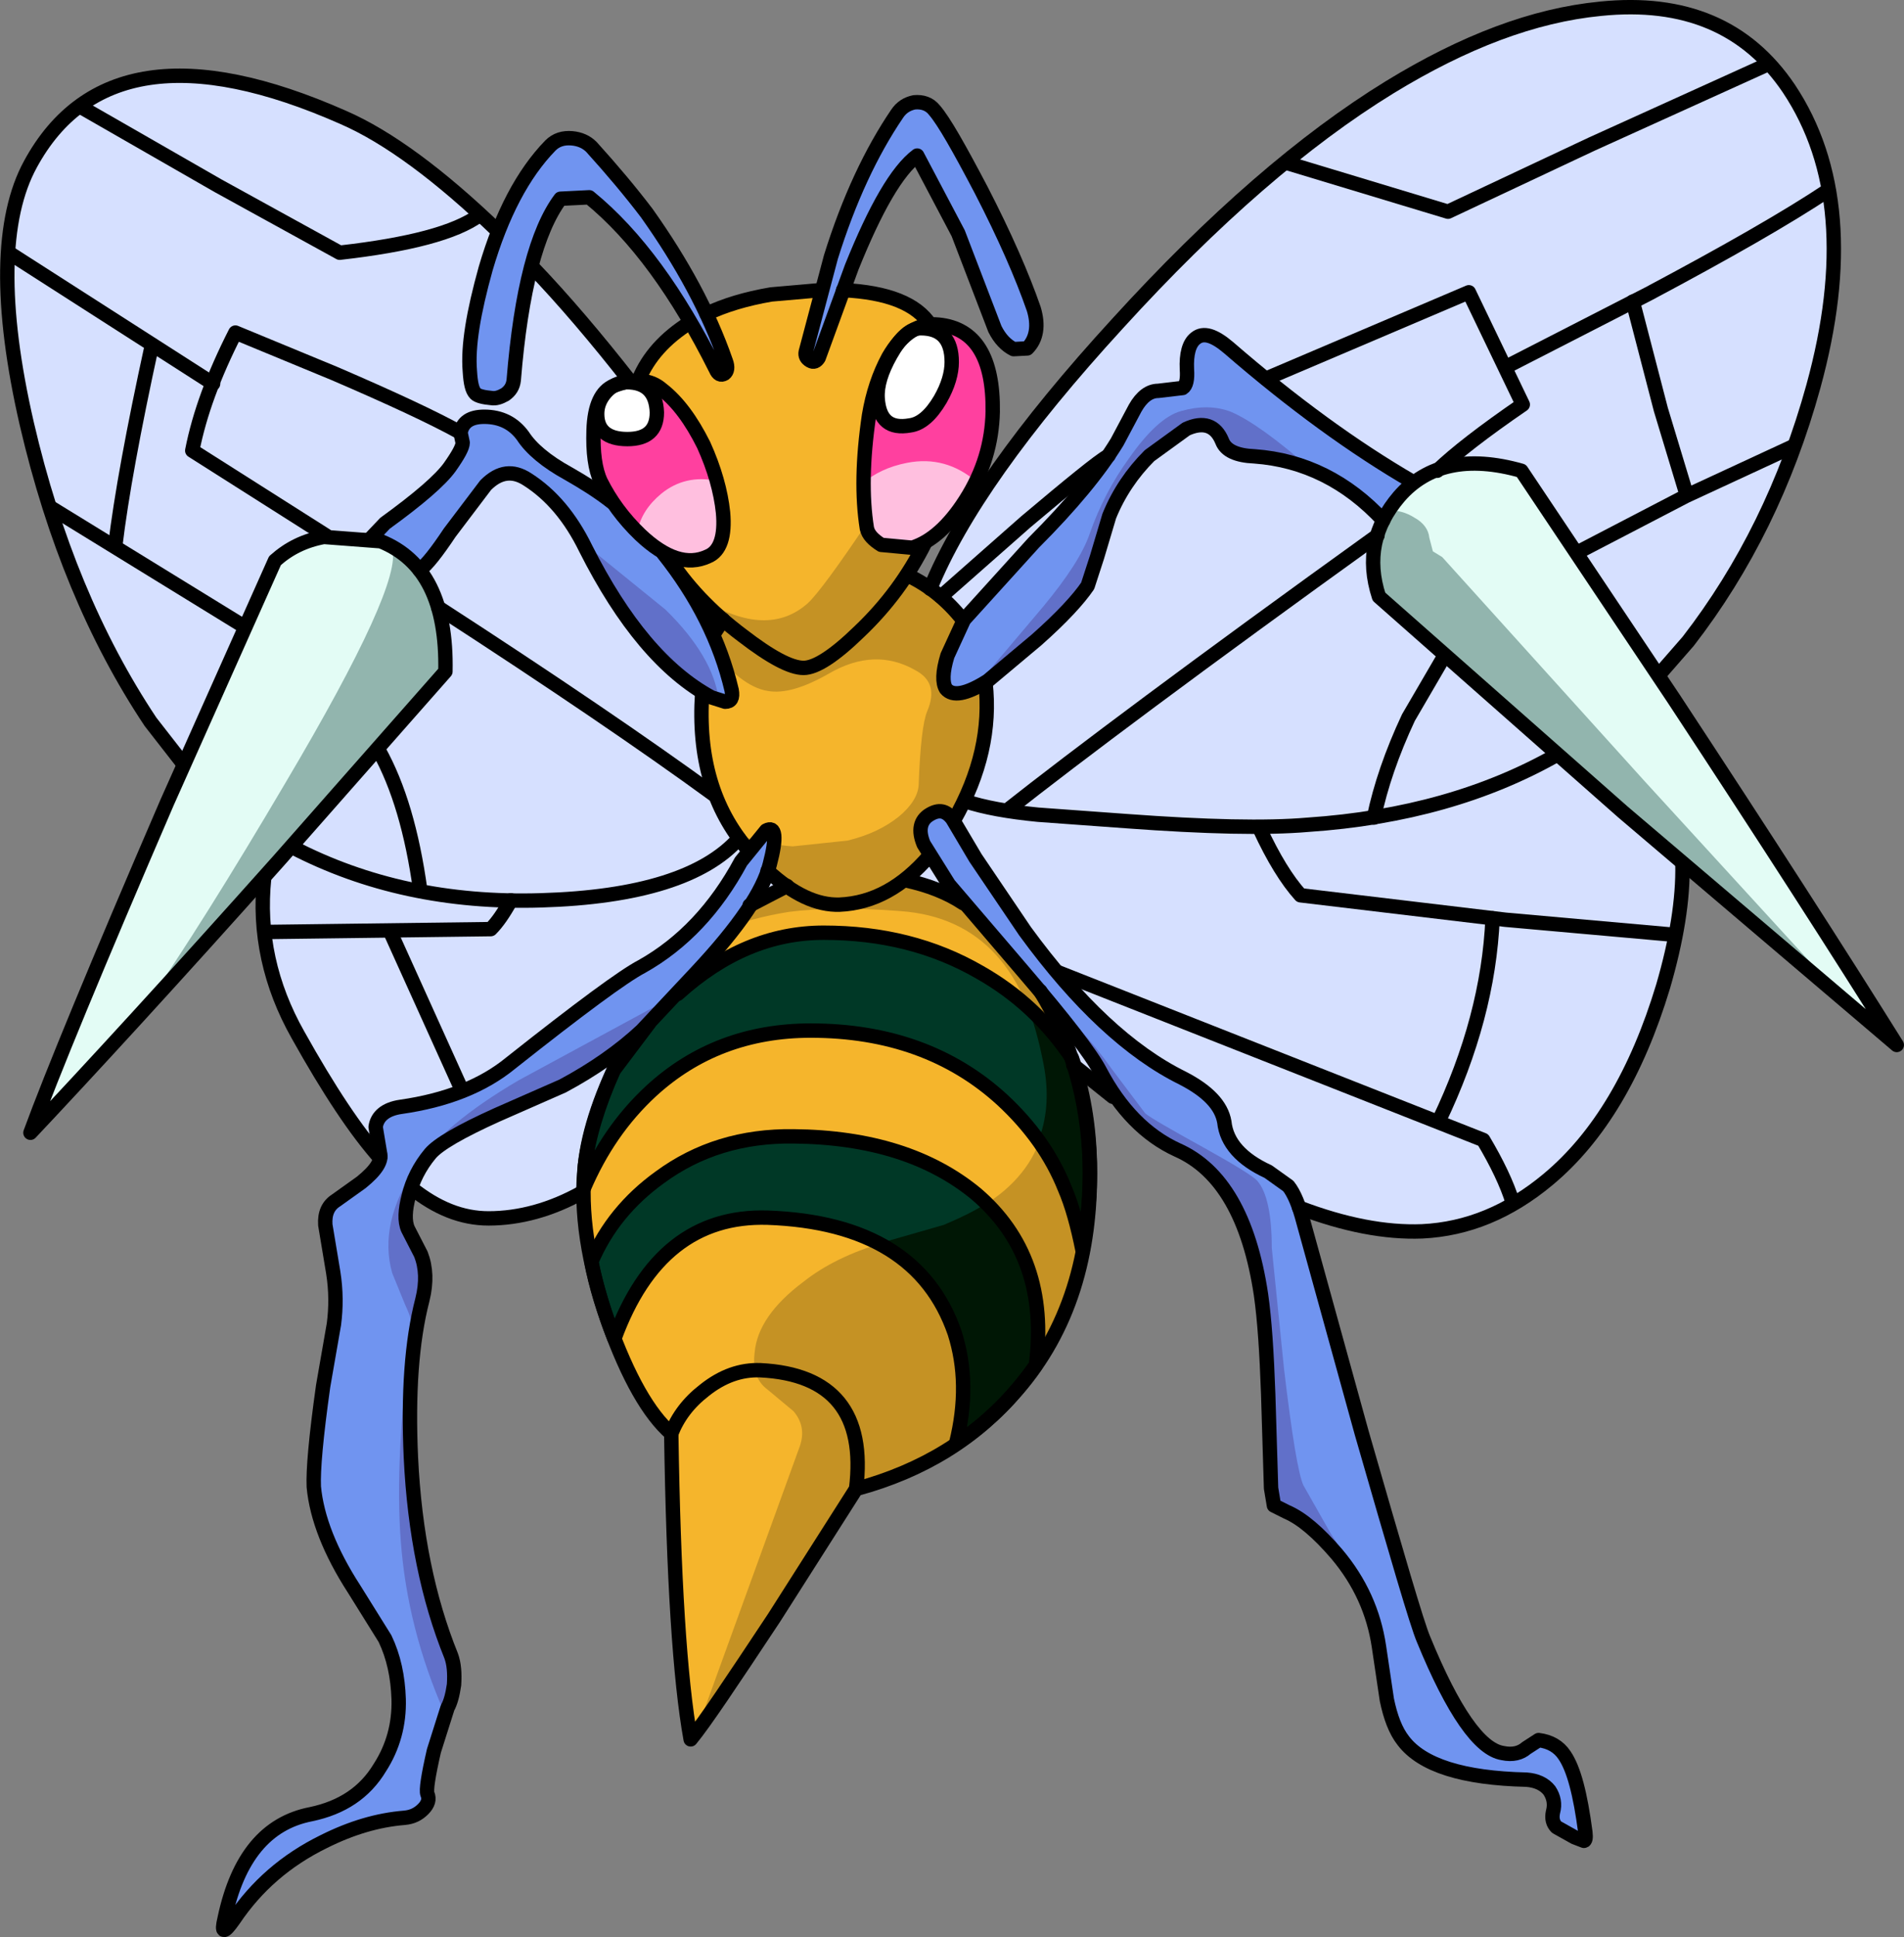 <?xml version="1.0" encoding="UTF-8" standalone="no"?>
<!-- Created with Inkscape (http://www.inkscape.org/) -->

<svg
   xmlns:dc="http://purl.org/dc/elements/1.1/"
   xmlns:cc="http://creativecommons.org/ns#"
   xmlns:rdf="http://www.w3.org/1999/02/22-rdf-syntax-ns#"
   xmlns:svg="http://www.w3.org/2000/svg"
   xmlns="http://www.w3.org/2000/svg"
   xmlns:sodipodi="http://sodipodi.sourceforge.net/DTD/sodipodi-0.dtd"
   xmlns:inkscape="http://www.inkscape.org/namespaces/inkscape"
   id="svg3481"
   version="1.1"
   inkscape:version="0.48.1 "
   width="165.394"
   height="168.186"
   xml:space="preserve"
   sodipodi:docname="pokemon-015.pdf"><rect width="100%" height="100%" fill="#808080" stroke="none"/><defs
     id="defs3485" /><sodipodi:namedview
     pagecolor="#ffffff"
     bordercolor="#666666"
     borderopacity="1"
     objecttolerance="10"
     gridtolerance="10"
     guidetolerance="10"
     inkscape:pageopacity="0"
     inkscape:pageshadow="2"
     inkscape:window-width="640"
     inkscape:window-height="480"
     id="namedview3483"
     showgrid="false"
     fit-margin-top="0"
     fit-margin-left="0"
     fit-margin-right="0"
     fit-margin-bottom="0"
     inkscape:zoom="1.5626667"
     inkscape:cx="49.555821"
     inkscape:cy="128.62367"
     inkscape:window-x="0"
     inkscape:window-y="0"
     inkscape:window-maximized="0"
     inkscape:current-layer="g3489" /><g
     id="g3489"
     inkscape:groupmode="layer"
     inkscape:label="pokemon-015"
     transform="matrix(1.25,0,0,-1.25,-54.771,177.953)"><g
       id="g3491"
       transform="scale(0.24,0.24)"><path
         d="m 448.57,411.754 c -0.418,-2.086 -1.664,-5.418 -3.75,-9.789 l -4.789,-11.246 c -2.914,-9.371 -0.832,-16.453 6.457,-21.656 l 1.457,-1.043 c -6.457,-3.957 -9.371,-9.997 -8.746,-17.704 0.418,-7.496 3.75,-15.199 9.996,-22.906 3.539,-4.789 11.039,-12.285 22.282,-22.906 49.566,-46.649 90.589,-69.141 122.867,-67.684 13.121,0.625 25.199,5.625 36.445,14.996 14.785,12.286 25.824,31.028 33.32,55.813 11.246,37.273 6.457,63.516 -14.16,78.301 7.703,6.453 14.992,13.535 21.449,21.656 16.454,21.242 28.532,45.816 36.235,73.723 9.789,35.609 7.496,64.347 -7.078,86.214 -12.082,17.911 -30.2,25.614 -54.563,23.118 -19.367,-1.875 -39.566,-9.582 -61.019,-22.7 -27.278,-16.871 -56.02,-42.277 -85.797,-76.222 -30.196,-34.36 -47.067,-61.016 -50.606,-79.965"
         style="fill:#d6e0ff;fill-opacity:1;fill-rule:nonzero;stroke:none"
         id="path3493"
         inkscape:connector-curvature="0" /><path
         d="m 191.383,545.656 c -8.539,-15.617 -8.957,-40.816 -1.043,-75.176 7.707,-33.113 19.574,-61.851 35.82,-86.218 9.164,-13.535 21.031,-24.571 35.817,-33.11 -3.122,-7.914 -3.954,-17.078 -2.707,-27.699 1.25,-10.828 4.375,-20.824 9.582,-29.777 9.164,-16.035 16.867,-27.492 22.906,-34.778 10.621,-12.289 21.242,-18.328 32.277,-18.328 7.707,0 15.621,1.875 23.742,5.621 10.203,4.793 17.703,11.247 22.7,19.786 l 25.199,31.863 c 11.871,14.16 18.535,24.574 19.992,31.238 1.457,6.453 1.25,12.91 -0.836,19.574 -1.871,6.664 -5.203,11.871 -9.785,15.828 3.125,8.329 5.207,16.868 6.246,25.614 1.25,11.453 0.207,19.992 -3.332,25.824 l -17.91,29.777 -18.117,28.118 c -33.321,44.98 -63.309,73.511 -89.965,85.378 -44.774,19.786 -74.969,15.204 -90.586,-13.535"
         style="fill:#d6e0ff;fill-opacity:1;fill-rule:nonzero;stroke:none"
         id="path3495"
         inkscape:connector-curvature="0" /><path
         d="m 368.188,458.816 c 1.457,-10.203 2.914,-17.078 4.371,-20.199 3.957,-8.746 10.414,-17.078 19.367,-24.781 -2.707,-3.332 -4.582,-8.332 -5.414,-14.996 -1.457,-12.496 -0.832,-22.906 1.668,-31.445 2.496,-8.54 7.496,-16.661 14.785,-24.364 l 7.703,-6.25 c -10.203,-4.164 -19.367,-10.41 -27.488,-18.742 -7.496,-7.496 -14.16,-17.074 -20.2,-28.945 -6.039,-12.078 -9.789,-23.117 -11.039,-33.114 -1.457,-13.328 0.836,-28.531 6.875,-45.812 5.622,-15.621 11.661,-26.242 18.118,-31.863 0.625,-41.653 2.496,-71.223 5.621,-88.508 3.957,4.789 11.871,16.66 24.156,35.195 l 23.742,37.278 c 19.367,5.207 34.777,14.785 46.649,28.738 14.785,17.074 21.656,38.941 21.031,65.597 -0.414,16.036 -3.957,30.196 -10.41,42.899 -3.957,7.5 -10.207,16.246 -19.16,26.242 -5.622,6.453 -13.747,10.828 -24.368,12.703 4.375,3.121 8.332,7.703 12.082,13.328 11.868,17.7 15.2,35.403 9.996,53.102 -2.707,8.957 -9.789,16.246 -21.242,21.867 3.539,5.621 6.453,11.039 8.328,16.66 1.875,4.789 2.918,13.328 3.125,25.407 0.207,13.328 -0.832,22.699 -3.332,28.32 -4.789,10.832 -20.617,14.371 -47.273,10.832 -12.91,-1.875 -23.117,-6.457 -30.82,-13.953 -6.039,-5.832 -8.957,-11.246 -8.746,-16.246 l 1.875,-18.95"
         style="fill:#f5b52c;fill-opacity:1;fill-rule:nonzero;stroke:none"
         id="path3497"
         inkscape:connector-curvature="0" /><path
         d="m 456.277,464.438 -2.5,2.5 c -4.582,-3.54 -11.246,-11.872 -19.785,-24.575 -8.953,-13.328 -14.785,-21.238 -17.492,-23.738 -7.707,-6.871 -17.91,-6.664 -30.406,1.039 l -0.414,0.211 6.246,-6.039 -3.957,-7.5 c 6.039,-7.91 11.664,-12.285 16.871,-13.117 4.578,-0.832 10.41,0.832 17.699,4.996 8.953,5.207 17.285,5.414 24.988,1.043 4.793,-2.5 5.832,-6.457 3.543,-11.871 -1.25,-2.914 -2.082,-9.996 -2.5,-21.449 -0.207,-3.125 -2.289,-6.247 -5.832,-9.165 -3.957,-3.125 -8.746,-5.414 -14.785,-6.871 l -15.828,-1.668 c -3.953,0.211 -9.371,1.25 -16.242,3.332 l 0.207,-0.414 6.875,-8.121 7.703,-6.25 c -7.496,-3.121 -14.785,-7.496 -21.867,-13.328 l 0,-0.207 c 8.125,3.125 15.621,4.996 22.285,6.039 8.328,1.043 19.16,1.25 32.277,0.207 22.91,-1.664 36.86,-16.867 41.653,-45.812 3.539,-21.242 -6.25,-36.239 -29.157,-44.985 l -17.703,-5.207 c -9.16,-2.707 -16.867,-6.453 -22.906,-11.242 -8.953,-6.664 -13.535,-13.539 -14.16,-20.41 -0.625,-4.996 0.625,-8.539 3.75,-10.828 l 7.496,-6.25 c 2.496,-2.914 3.121,-6.246 1.875,-9.996 l -29.988,-82.672 -0.418,-0.625 c 4.789,6.039 12.91,17.906 24.367,35.609 l 22.281,35.196 c 19.367,5.207 34.777,14.785 46.649,28.738 14.785,17.074 21.656,38.941 21.031,65.597 -0.414,16.036 -3.957,30.196 -10.41,42.899 -3.957,7.5 -10.207,16.246 -19.16,26.242 -5.622,6.453 -13.747,10.828 -24.368,12.703 4.375,3.121 8.332,7.703 12.082,13.328 11.868,17.7 15.2,35.403 9.996,53.102 -2.71,8.957 -9.789,16.246 -21.242,21.867 3.539,5.621 6.453,11.039 8.328,16.66 1.457,4.371 2.5,11.246 2.918,21.032"
         style="fill:#c59224;fill-opacity:1;fill-rule:nonzero;stroke:none"
         id="path3499"
         inkscape:connector-curvature="0" /><path
         d="m 456.902,403.422 c -1.461,-4.789 -1.461,-7.914 -0.418,-9.578 1.875,-2.293 5.832,-1.668 12.079,2.289 l 14.16,11.871 c 7.289,6.457 12.078,11.66 14.785,15.617 l 2.707,8.332 3.543,11.871 c 2.707,6.664 6.664,12.492 11.66,17.492 l 10.621,7.704 c 5,2.293 8.539,1.043 10.414,-3.54 1.039,-2.707 4.164,-4.164 9.371,-4.375 8.746,-0.621 17.285,-3.746 25.614,-8.953 7.289,-4.582 12.496,-9.789 16.035,-15.41 0.832,-1.457 2.082,-1.668 3.957,-0.832 1.668,0.832 3.125,2.289 4.582,4.371 3.539,5.207 3.125,9.164 -1.25,11.664 -18.535,10.203 -37.278,23.739 -56.434,40.61 -4.168,3.539 -7.289,4.578 -9.582,2.707 -1.875,-1.461 -2.707,-4.582 -2.5,-8.957 0.211,-2.914 -0.207,-4.789 -1.246,-5.414 l -7.082,-0.832 c -2.5,0 -4.789,-1.668 -6.664,-5 l -5.207,-9.786 c -5.207,-8.539 -13.328,-18.328 -24.156,-29.156 l -20.2,-22.281 -4.789,-10.414"
         style="fill:#7094f0;fill-opacity:1;fill-rule:nonzero;stroke:none"
         id="path3501"
         inkscape:connector-curvature="0" /><path
         d="m 623.082,456.941 c -15.41,4.375 -27.277,1.875 -35.402,-7.496 -7.285,-8.539 -9.371,-18.117 -5.828,-28.945 l 70.593,-62.27 79.344,-67.472 c -16.66,26.656 -38.109,59.976 -64.555,100.168 l -44.152,66.015"
         style="fill:#e3fcf5;fill-opacity:1;fill-rule:nonzero;stroke:none"
         id="path3503"
         inkscape:connector-curvature="0" /><path
         d="m 288.633,433.41 c -0.207,-2.707 0.418,-5 2.086,-7.082 1.871,-1.871 5.203,-1.871 10.41,0 2.707,1.043 6.039,4.375 10.203,10.414 l 11.871,16.035 c 3.957,3.957 7.914,4.375 12.078,1.664 6.875,-4.371 12.496,-11.035 16.871,-19.988 10.828,-21.453 22.907,-35.82 36.442,-43.109 l 3.957,-1.25 c 1.668,0 2.293,1.043 1.875,3.332 -2.293,9.996 -6.664,19.992 -13.121,30.195 -8.953,14.371 -20.407,25.199 -34.153,32.488 -6.457,3.539 -10.828,7.289 -13.121,10.829 -2.707,3.75 -6.453,5.625 -11.242,5.625 -3.957,0 -6.25,-1.461 -6.875,-4.583 l 0.625,-2.917 c 0,-1.247 -1.25,-3.54 -3.746,-7.079 -2.707,-3.75 -8.957,-9.164 -18.742,-16.246 -3.332,-2.289 -5.207,-5.203 -5.418,-8.328"
         style="fill:#7094f0;fill-opacity:1;fill-rule:nonzero;stroke:none"
         id="path3505"
         inkscape:connector-curvature="0" /><path
         d="m 276.348,437.785 c -5.621,-1.043 -10.203,-3.332 -14.16,-6.875 l -31.239,-69.972 c -20.41,-47.27 -33.527,-79.133 -39.566,-95.586 16.867,17.91 41.023,44.148 72.055,78.925 l 48.105,54.563 c 0.414,19.992 -5.832,32.488 -18.742,37.695 l -16.453,1.25"
         style="fill:#e3fcf5;fill-opacity:1;fill-rule:nonzero;stroke:none"
         id="path3507"
         inkscape:connector-curvature="0" /><path
         d="m 374.227,480.473 c -3.332,2.918 -7.914,3.332 -13.954,1.043 -3.543,-1.457 -5.625,-5.621 -5.832,-12.911 -0.207,-6.25 0.418,-11.246 2.082,-14.785 2.707,-5.418 6.457,-10.621 11.454,-15.414 7.289,-6.871 13.746,-8.953 19.578,-6.246 3.539,1.457 4.996,5.832 4.371,12.703 -0.625,6.039 -2.5,12.703 -5.621,19.575 -3.543,7.082 -7.496,12.496 -12.078,16.035"
         style="fill:#ff409f;fill-opacity:1;fill-rule:nonzero;stroke:none"
         id="path3509"
         inkscape:connector-curvature="0" /><path
         d="m 454.402,499.219 c -5.625,0.621 -10.621,-2.5 -14.578,-9.371 -2.707,-5 -4.582,-10.621 -5.621,-16.871 -1.875,-12.704 -2.086,-23.532 -0.625,-32.696 0.414,-1.875 1.871,-3.332 4.164,-4.789 l 8.953,-0.832 c 5.414,1.664 10.621,6.246 15.41,13.742 5.208,8.125 7.708,16.661 7.915,25.618 0.207,15.617 -4.997,24.156 -15.618,25.199"
         style="fill:#ff409f;fill-opacity:1;fill-rule:nonzero;stroke:none"
         id="path3511"
         inkscape:connector-curvature="0" /><path
         d="m 296.547,434.66 -0.414,-0.207 c 2.082,-6.875 -8.125,-29.363 -30.824,-67.683 -15.825,-26.864 -29.778,-49.149 -42.067,-66.848 51.442,56.226 81.012,89.133 88.301,98.918 0.414,17.703 -4.582,29.57 -14.996,35.82"
         style="fill:#92b5ae;fill-opacity:1;fill-rule:nonzero;stroke:none"
         id="path3513"
         inkscape:connector-curvature="0" /><path
         d="m 351.527,435.699 0.625,-1.246 C 362.98,413 375.059,398.633 388.594,391.344 l 2.082,-0.832 0,0.207 c -1.039,8.121 -6.039,16.867 -15.41,26.031 l -24.157,19.574 0.418,-0.625"
         style="fill:#6170c9;fill-opacity:1;fill-rule:nonzero;stroke:none"
         id="path3515"
         inkscape:connector-curvature="0" /><path
         d="m 526.039,469.02 c 5,2.293 8.539,1.043 10.414,-3.54 1.039,-2.707 4.164,-4.164 9.371,-4.375 5.414,-0.414 10.828,-1.664 16.242,-3.953 l 0.625,-0.211 c -10.414,9.164 -18.324,14.786 -23.742,17.079 -4.371,1.664 -9.16,1.664 -14.367,0.207 -4.582,-1.25 -9.578,-5.832 -14.996,-13.536 -4.996,-6.871 -8.746,-14.16 -11.453,-21.867 -1.875,-5.621 -6.453,-12.703 -13.535,-21.242 l -19.368,-22.906 0,-0.207 3.333,1.664 14.16,11.871 c 7.289,6.457 12.078,11.66 14.785,15.617 l 2.707,8.332 3.543,11.871 c 2.707,6.664 6.664,12.492 11.66,17.492 l 10.621,7.704"
         style="fill:#6170c9;fill-opacity:1;fill-rule:nonzero;stroke:none"
         id="path3517"
         inkscape:connector-curvature="0" /><path
         d="m 584.973,445.488 -0.207,0 c -4.789,-7.914 -5.832,-16.242 -2.914,-24.988 l 137.859,-119.953 -61.016,66.641 -58.519,64.765 -2.707,1.664 -1.039,3.957 c -0.211,2.293 -1.668,4.375 -4.375,5.832 -2.289,1.457 -4.789,2.082 -7.082,2.082"
         style="fill:#92b5ae;fill-opacity:1;fill-rule:nonzero;stroke:none"
         id="path3519"
         inkscape:connector-curvature="0" /><path
         d="m 367.145,439.449 -0.207,0 c 7.703,-7.707 14.578,-10.203 20.617,-7.289 4.996,2.293 5.828,9.578 2.496,21.867 -6.039,1.25 -11.453,0 -16.035,-3.75 -3.746,-3.121 -6.039,-6.664 -6.871,-10.828"
         style="fill:#ffbfdf;fill-opacity:1;fill-rule:nonzero;stroke:none"
         id="path3521"
         inkscape:connector-curvature="0" /><path
         d="m 384.223,311.793 c 12.285,13.117 19.367,23.531 21.238,31.238 2.086,7.91 1.668,11.242 -1.039,9.785 l -7.289,-8.953 c -7.289,-13.535 -16.867,-23.742 -28.738,-30.406 -5.207,-2.707 -17.911,-12.078 -37.903,-27.906 -8.121,-6.664 -18.742,-10.828 -31.863,-12.703 -4.371,-0.625 -6.871,-2.707 -7.289,-5.828 l 1.25,-7.5 c 0.625,-2.29 -1.039,-4.997 -5.414,-8.536 l -7.289,-5.207 c -2.289,-1.457 -3.332,-3.75 -3.121,-7.082 l 2.289,-13.742 c 0.832,-5.207 0.832,-10.207 0.207,-14.996 l -3.121,-17.91 c -2.082,-14.785 -2.918,-24.363 -2.707,-29.152 0.832,-8.957 4.789,-18.954 11.66,-29.575 l 8.957,-14.367 c 2.496,-5.207 3.746,-11.039 3.953,-17.492 0.211,-7.289 -1.664,-13.953 -5.414,-19.785 -4.371,-7.289 -11.035,-11.66 -19.992,-13.535 -12.91,-2.5 -21.239,-12.496 -24.989,-30.199 -1.043,-4.371 -0.207,-4.371 2.707,-0.207 6.457,9.582 14.993,17.078 26.032,22.492 7.914,3.957 15.617,6.246 23.324,6.871 2.289,0.207 3.957,1.043 5.414,2.5 1.457,1.457 1.875,2.914 1.25,4.371 -0.418,1.043 0.207,5.207 1.875,12.496 l 3.957,12.496 c 0.832,1.457 1.457,3.75 1.871,6.664 0.211,3.332 0,6.039 -0.832,8.328 -6.664,16.453 -10.621,35.613 -11.66,57.477 -0.832,18.328 0.207,33.531 3.332,45.609 1.25,4.996 1.039,9.371 -0.418,13.117 l -3.746,7.289 c -1.043,2.293 -0.836,5.625 0.207,9.582 1.039,4.371 3.125,8.539 6.246,12.286 2.293,2.707 8.746,6.457 19.367,11.246 l 18.953,8.328 c 8.953,4.793 16.66,10.207 22.907,16.035 l 15.828,16.871"
         style="fill:#7094f0;fill-opacity:1;fill-rule:nonzero;stroke:none"
         id="path3523"
         inkscape:connector-curvature="0" /><path
         d="m 437.742,435.492 8.953,-0.832 c 6.875,2.082 12.914,8.328 18.118,18.742 l 0.417,0.418 c -5.832,4.996 -12.496,6.871 -19.992,5.414 -5.414,-1.043 -9.578,-3.125 -12.703,-5.832 l -0.207,0 1.25,-13.121 c 0.414,-1.875 1.871,-3.332 4.164,-4.789"
         style="fill:#ffbfdf;fill-opacity:1;fill-rule:nonzero;stroke:none"
         id="path3525"
         inkscape:connector-curvature="0" /><path
         d="m 377.766,304.711 0.418,0.418 -45.399,-24.574 c -14.578,-8.539 -24.574,-16.867 -29.781,-24.989 -7.289,-11.039 -9.578,-21.242 -6.871,-30.824 l 3.746,-9.16 c 1.457,-3.125 2.082,-5.207 1.875,-6.457 -3.332,-25.406 -4.371,-46.023 -3.125,-62.059 1.25,-16.66 5.418,-33.32 12.703,-49.773 l 0.211,0.625 0.625,1.043 c 0.832,1.457 1.457,3.75 1.871,6.664 0.211,3.332 0,6.039 -0.832,8.328 -6.664,16.453 -10.621,35.613 -11.66,57.477 -0.832,18.328 0.207,33.531 3.332,45.609 1.25,4.996 1.039,9.371 -0.418,13.117 l -3.746,7.289 c -1.043,2.293 -0.836,5.625 0.207,9.582 1.039,4.371 3.125,8.539 6.246,12.286 2.293,2.707 8.746,6.457 19.367,11.246 l 18.953,8.328 c 11.453,6.25 22.282,14.789 32.278,25.824"
         style="fill:#6170c9;fill-opacity:1;fill-rule:nonzero;stroke:none"
         id="path3527"
         inkscape:connector-curvature="0" /><path
         d="m 458.359,356.148 c -1.875,2.5 -3.957,2.918 -6.664,1.25 -2.707,-1.664 -3.332,-4.582 -1.668,-8.539 l 7.289,-11.66 21.036,-24.574 c 12.703,-14.785 20.199,-24.574 22.699,-29.363 5.828,-11.039 13.328,-18.742 22.488,-22.907 12.703,-5.625 20.828,-19.578 24.16,-41.859 1.039,-7.289 1.664,-16.867 2.082,-28.738 l 0.832,-27.281 0.832,-4.997 3.75,-1.875 c 4.371,-1.875 9.164,-6.039 14.368,-12.078 6.875,-8.121 10.832,-17.078 12.289,-26.867 l 2.289,-15.41 c 1.043,-4.996 2.5,-8.953 4.789,-11.867 5.414,-7.082 17.285,-10.832 35.613,-11.246 2.914,-0.211 5.203,-1.25 6.664,-3.125 1.25,-1.875 1.664,-3.957 1.039,-6.246 -0.414,-1.875 0,-3.332 1.043,-4.375 l 5.207,-2.914 2.707,-1.043 c 0.414,0 0.625,0.832 0.414,2.5 -1.457,11.035 -3.332,18.324 -6.039,22.281 -1.664,2.5 -4.164,3.957 -7.496,4.375 l -3.539,-2.293 c -1.668,-1.457 -3.957,-2.082 -6.875,-1.457 -6.664,1.043 -14.367,12.078 -22.906,32.906 -1.875,4.371 -7.703,24.363 -17.91,59.766 l -16.868,61.019 c -1.25,4.789 -2.707,8.328 -4.375,10.41 l -5.828,4.164 c -7.707,3.543 -12.078,8.333 -12.703,14.372 -0.836,4.789 -4.793,8.953 -12.078,12.703 -15.203,7.496 -30.406,21.656 -45.609,42.484 l -14.368,21.238 -6.664,11.246"
         style="fill:#7094f0;fill-opacity:1;fill-rule:nonzero;stroke:none"
         id="path3529"
         inkscape:connector-curvature="0" /><path
         d="m 484.391,305.961 -0.625,0.418 c 9.578,-11.664 15.41,-19.367 17.285,-23.117 5.828,-11.039 13.328,-18.742 22.488,-22.907 12.703,-5.625 20.828,-19.578 24.16,-41.859 1.039,-7.289 1.664,-16.867 2.082,-28.738 l 0.832,-27.281 0.832,-4.997 3.75,-1.875 c 3.539,-1.457 7.289,-4.582 11.66,-8.957 5.625,-6.039 9.79,-12.492 12.29,-19.781 l 0.207,-0.211 c -0.625,3.957 -2.082,7.914 -4.375,11.871 l -7.079,10.828 -7.914,13.954 c -1.457,3.125 -3.332,14.371 -5.621,33.738 l -3.543,34.984 c 0,9.789 -1.457,16.246 -4.164,19.367 -1.043,1.25 -6.039,4.375 -15.41,9.582 -9.789,5.415 -15.617,8.747 -17.078,9.997 l -9.578,12.703 c -6.039,8.535 -12.91,15.824 -20.199,22.281"
         style="fill:#6170c9;fill-opacity:1;fill-rule:nonzero;stroke:none"
         id="path3531"
         inkscape:connector-curvature="0" /><path
         d="m 344.863,535.66 8.328,0.418 c 13.536,-11.039 25.618,-27.699 36.653,-49.773 0.625,-1.457 1.457,-1.875 2.5,-1.25 0.832,0.625 1.039,1.875 0.414,3.543 -4.996,14.367 -12.703,28.527 -22.906,42.898 -4.582,6.039 -9.997,12.496 -16.036,19.16 -1.457,1.457 -3.332,2.289 -5.621,2.496 -2.5,0.211 -4.582,-0.414 -6.25,-2.082 -7.914,-8.121 -14.16,-19.992 -18.742,-35.609 -3.539,-12.703 -5.207,-22.492 -4.582,-29.781 0.211,-3.332 0.625,-5.414 1.668,-6.453 0.625,-0.625 2.289,-1.043 4.582,-1.25 1.25,-0.211 2.496,0.207 3.957,1.039 1.457,1.043 2.289,2.293 2.496,4.168 2.082,25.82 6.664,43.312 13.539,52.476"
         style="fill:#7094f0;fill-opacity:1;fill-rule:nonzero;stroke:none"
         id="path3533"
         inkscape:connector-curvature="0" /><path
         d="m 448.152,548.156 11.871,-22.492 10.622,-27.695 c 1.457,-2.918 3.332,-4.789 5.414,-5.832 l 3.957,0.207 c 2.707,2.707 3.332,6.664 1.875,11.453 -3.332,9.582 -8.332,21.035 -15.203,34.363 -6.454,12.285 -10.829,19.992 -13.536,23.117 -1.457,1.871 -3.539,2.496 -5.832,2.289 -2.082,-0.418 -3.746,-1.457 -4.996,-3.332 -7.5,-11.039 -13.953,-24.781 -19.16,-41.441 l -7.289,-27.488 c -0.207,-1.043 0.207,-1.875 1.25,-2.5 1.039,-0.625 1.875,-0.207 2.5,0.832 l 9.578,26.242 c 6.871,17.074 13.121,27.902 18.949,32.277"
         style="fill:#7094f0;fill-opacity:1;fill-rule:nonzero;stroke:none"
         id="path3535"
         inkscape:connector-curvature="0" /><path
         d="m 355.484,473.395 c 0,-4.79 2.914,-7.29 8.746,-7.29 5.622,0 8.536,2.5 8.536,7.704 -0.207,5.832 -3.121,8.75 -8.746,8.75 -2.29,0 -4.372,-1.043 -6.04,-2.918 -1.664,-1.875 -2.496,-3.957 -2.496,-6.246"
         style="fill:#ffffff;fill-opacity:1;fill-rule:nonzero;stroke:none"
         id="path3537"
         inkscape:connector-curvature="0" /><path
         d="m 436.699,477.977 c 0.418,-6.457 3.543,-8.957 9.371,-7.914 3.125,0.417 6.039,2.914 8.746,7.496 2.293,3.957 3.332,7.707 3.332,10.828 0,6.457 -2.914,9.789 -8.953,9.789 -2.914,0 -5.832,-2.5 -8.746,-7.707 -2.707,-4.789 -3.957,-8.953 -3.75,-12.492"
         style="fill:#ffffff;fill-opacity:1;fill-rule:nonzero;stroke:none"
         id="path3539"
         inkscape:connector-curvature="0" /><path
         d="m 371.102,277.43 c 12.703,11.664 28.113,17.492 46.23,17.492 22.285,0 40.816,-6.66 55.395,-19.988 8.332,-7.707 14.371,-16.246 18.117,-25.618 2.082,-4.789 3.75,-10.828 5.207,-18.117 1.457,8.328 2.293,16.867 2.082,25.406 -0.207,10.622 -1.875,20.825 -5.207,30.407 -6.871,10.203 -15.617,18.531 -26.653,24.781 -13.328,7.703 -28.324,11.453 -45.191,11.453 -22.906,0 -43.109,-13.328 -60.809,-39.777 -4.582,-10.203 -7.289,-19.367 -8.332,-27.489 l -0.414,-6.871 c 4.789,11.246 11.243,20.618 19.575,28.321"
         style="fill:#003826;fill-opacity:1;fill-rule:nonzero;stroke:none"
         id="path3541"
         inkscape:connector-curvature="0" /><path
         d="m 495.219,279.098 -2.293,7.914 c -3.539,5.203 -7.91,10.203 -12.703,14.785 2.293,-6.25 3.75,-12.289 4.793,-18.117 1.25,-7.707 0.625,-14.578 -1.875,-20.828 2.707,-3.954 5.414,-8.329 7.703,-13.536 2.082,-4.789 3.75,-10.828 5.207,-18.117 l 1.043,5.621 0,0.836 0.625,4.996 0,1.668 0.414,4.371 -0.414,15.204 -0.625,5.207 -0.211,1.25 -1.664,8.746"
         style="fill:#001705;fill-opacity:1;fill-rule:nonzero;stroke:none"
         id="path3543"
         inkscape:connector-curvature="0" /><path
         d="m 360.48,205.793 c 8.747,23.949 23.532,35.609 44.36,34.984 28.945,-1.039 46.855,-12.285 54.144,-33.32 3.121,-9.785 3.332,-20.406 0.414,-32.07 9.165,6.039 16.872,13.746 23.118,22.699 2.707,21.035 -3.125,37.488 -17.286,49.566 -13.121,10.828 -30.613,16.45 -52.894,16.661 -14.785,0.207 -27.699,-3.75 -38.734,-11.872 -8.957,-6.457 -15.622,-14.578 -19.786,-24.367 1.25,-6.871 3.539,-14.367 6.664,-22.281"
         style="fill:#003826;fill-opacity:1;fill-rule:nonzero;stroke:none"
         id="path3545"
         inkscape:connector-curvature="0" /><path
         d="m 436.285,233.074 c 11.035,-5.625 18.742,-14.16 22.699,-25.617 3.121,-9.785 3.332,-20.406 0.414,-32.07 l 3.332,2.293 c 8.122,6.039 14.579,12.703 19.786,20.406 2.5,19.16 -2.293,34.781 -14.371,46.859 -2.707,-1.875 -6.872,-3.957 -12.286,-6.25 l -19.574,-5.621"
         style="fill:#001705;fill-opacity:1;fill-rule:nonzero;stroke:none"
         id="path3547"
         inkscape:connector-curvature="0" /><path
         d="m 360.273,481.516 c -3.543,-1.457 -5.625,-5.621 -5.832,-12.911 -0.207,-6.25 0.418,-11.246 2.082,-14.785 2.707,-5.418 6.457,-10.621 11.454,-15.414 7.289,-6.871 13.746,-8.953 19.578,-6.246 3.539,1.457 4.996,5.832 4.371,12.703 -0.625,6.039 -2.5,12.703 -5.621,19.575 -3.543,7.082 -7.496,12.496 -12.078,16.035 -3.332,2.918 -7.914,3.332 -13.954,1.043 z"
         style="fill:none;stroke:#000000;stroke-width:4.165;stroke-linecap:round;stroke-linejoin:round;stroke-miterlimit:10;stroke-opacity:1;stroke-dasharray:none"
         id="path3549"
         inkscape:connector-curvature="0" /><path
         d="m 378.809,305.543 c 13.117,11.871 27.07,17.703 42.273,17.703 16.867,0 31.863,-3.75 45.191,-11.453 11.036,-6.25 19.782,-14.578 26.653,-24.781 3.332,-9.582 5,-19.785 5.207,-30.407 0.211,-8.539 -0.625,-17.078 -2.082,-25.406 -1.457,7.289 -3.125,13.328 -5.207,18.117 -3.746,9.372 -9.785,17.911 -18.117,25.618 -14.579,13.328 -33.11,19.988 -55.395,19.988 -18.117,0 -33.527,-5.828 -46.23,-17.492 -8.332,-7.703 -14.786,-17.075 -19.575,-28.321 l 0.414,6.871 c 1.043,8.122 3.75,17.286 8.332,27.489 l 10.204,13.539"
         style="fill:none;stroke:#000000;stroke-width:4.165;stroke-linecap:round;stroke-linejoin:round;stroke-miterlimit:10;stroke-opacity:1;stroke-dasharray:none"
         id="path3551"
         inkscape:connector-curvature="0" /><path
         d="m 360.48,205.793 c -3.125,7.914 -5.414,15.41 -6.664,22.281 4.164,9.789 10.829,17.91 19.786,24.367 11.035,8.122 23.949,12.079 38.734,11.872 22.281,-0.211 39.773,-5.833 52.894,-16.661 14.161,-12.078 19.993,-28.531 17.286,-49.566 -6.246,-8.953 -13.953,-16.66 -23.118,-22.699 2.918,11.664 2.707,22.285 -0.414,32.07 -7.289,21.035 -25.199,32.281 -54.144,33.32 -20.828,0.625 -35.613,-11.035 -44.36,-34.984 z"
         style="fill:none;stroke:#000000;stroke-width:4.165;stroke-linecap:round;stroke-linejoin:round;stroke-miterlimit:10;stroke-opacity:1;stroke-dasharray:none"
         id="path3553"
         inkscape:connector-curvature="0" /><path
         d="m 662.859,397.801 8.539,9.785 c 16.454,21.242 28.532,45.816 36.235,73.723 9.789,35.609 7.496,64.347 -7.078,86.214 -12.082,17.911 -30.2,25.614 -54.563,23.118 -19.367,-1.875 -39.566,-9.582 -61.019,-22.7 -24.782,-15.203 -51.02,-37.902 -78.719,-68.308 -27.695,-30.195 -45.813,-55.809 -54.352,-76.844"
         style="fill:none;stroke:#000000;stroke-width:4.165;stroke-linecap:round;stroke-linejoin:round;stroke-miterlimit:10;stroke-opacity:1;stroke-dasharray:none"
         id="path3555"
         inkscape:connector-curvature="0" /><path
         d="m 461.898,361.355 c 5.622,-1.875 12.704,-3.125 21.243,-3.957 l 25.824,-1.875 c 22.699,-1.664 40.191,-2.082 52.269,-1.039 27.907,1.875 51.856,8.746 72.055,20.2"
         style="fill:none;stroke:#000000;stroke-width:4.165;stroke-linecap:round;stroke-linejoin:round;stroke-miterlimit:10;stroke-opacity:1;stroke-dasharray:none"
         id="path3557"
         inkscape:connector-curvature="0" /><path
         d="m 558.734,243.695 c 13.121,-5 24.993,-7.289 35.61,-6.875 13.121,0.625 25.199,5.625 36.445,14.996 14.785,12.286 25.824,31.028 33.32,55.813 3.957,13.535 5.832,25.406 5.621,35.402"
         style="fill:none;stroke:#000000;stroke-width:4.165;stroke-linecap:round;stroke-linejoin:round;stroke-miterlimit:10;stroke-opacity:1;stroke-dasharray:none"
         id="path3559"
         inkscape:connector-curvature="0" /><path
         d="m 493.344,284.93 11.453,-9.164"
         style="fill:none;stroke:#000000;stroke-width:4.165;stroke-linecap:round;stroke-linejoin:round;stroke-miterlimit:10;stroke-opacity:1;stroke-dasharray:none"
         id="path3561"
         inkscape:connector-curvature="0" /><path
         d="m 396.508,350.527 c -9.789,-11.039 -28.945,-17.078 -57.27,-17.91 -26.863,-0.832 -50.812,4.375 -72.054,15.41"
         style="fill:none;stroke:#000000;stroke-width:4.165;stroke-linecap:round;stroke-linejoin:round;stroke-miterlimit:10;stroke-opacity:1;stroke-dasharray:none"
         id="path3563"
         inkscape:connector-curvature="0" /><path
         d="m 336.531,516.086 c 9.371,-9.789 18.742,-20.824 28.532,-33.32"
         style="fill:none;stroke:#000000;stroke-width:4.165;stroke-linecap:round;stroke-linejoin:round;stroke-miterlimit:10;stroke-opacity:1;stroke-dasharray:none"
         id="path3565"
         inkscape:connector-curvature="0" /><path
         d="m 235.738,371.977 -9.578,12.285 c -16.246,24.367 -28.113,53.105 -35.82,86.218 -7.914,34.36 -7.496,59.559 1.043,75.176 15.617,28.739 45.812,33.321 90.586,13.535 12.914,-5.621 27.906,-16.66 44.777,-32.902"
         style="fill:none;stroke:#000000;stroke-width:4.165;stroke-linecap:round;stroke-linejoin:round;stroke-miterlimit:10;stroke-opacity:1;stroke-dasharray:none"
         id="path3567"
         inkscape:connector-curvature="0" /><path
         d="m 292.59,258.063 c -6.871,7.707 -14.785,19.578 -23.738,35.613 -8.122,14.367 -11.454,29.57 -9.789,45.398"
         style="fill:none;stroke:#000000;stroke-width:4.165;stroke-linecap:round;stroke-linejoin:round;stroke-miterlimit:10;stroke-opacity:1;stroke-dasharray:none"
         id="path3569"
         inkscape:connector-curvature="0" /><path
         d="m 351.109,248.066 c -8.953,-4.996 -18.117,-7.496 -27.074,-7.496 -7.703,0 -14.992,2.914 -22.281,8.746"
         style="fill:none;stroke:#000000;stroke-width:4.165;stroke-linecap:round;stroke-linejoin:round;stroke-miterlimit:10;stroke-opacity:1;stroke-dasharray:none"
         id="path3571"
         inkscape:connector-curvature="0" /><path
         d="m 405.461,343.031 c 2.086,7.91 1.668,11.242 -1.039,9.785 l -7.289,-8.953 c -7.289,-13.535 -16.867,-23.742 -28.738,-30.406 -5.207,-2.707 -17.911,-12.078 -37.903,-27.906 -8.121,-6.664 -18.742,-10.828 -31.863,-12.703 -4.371,-0.625 -6.871,-2.707 -7.289,-5.828 l 1.25,-7.5 c 0.625,-2.29 -1.039,-4.997 -5.414,-8.536 l -7.289,-5.207 c -2.289,-1.457 -3.332,-3.75 -3.121,-7.082 l 2.289,-13.742 c 0.832,-5.207 0.832,-10.207 0.207,-14.996 l -3.121,-17.91 c -2.082,-14.785 -2.918,-24.363 -2.707,-29.152 0.832,-8.957 4.789,-18.954 11.66,-29.575 l 8.957,-14.367 c 2.496,-5.207 3.746,-11.039 3.953,-17.492 0.211,-7.289 -1.664,-13.953 -5.414,-19.785 -4.371,-7.289 -11.035,-11.66 -19.992,-13.535 -12.91,-2.5 -21.239,-12.496 -24.989,-30.199 -1.043,-4.371 -0.207,-4.371 2.707,-0.207 6.457,9.582 14.993,17.078 26.032,22.492 7.914,3.957 15.617,6.246 23.324,6.871 2.289,0.207 3.957,1.043 5.414,2.5 1.457,1.457 1.875,2.914 1.25,4.371 -0.418,1.043 0.207,5.207 1.875,12.496 l 3.957,12.496 c 0.832,1.457 1.457,3.75 1.871,6.664 0.211,3.332 0,6.039 -0.832,8.328 -6.664,16.453 -10.621,35.613 -11.66,57.477 -0.832,18.328 0.207,33.531 3.332,45.609 1.25,4.996 1.039,9.371 -0.418,13.117 l -3.746,7.289 c -1.043,2.293 -0.836,5.625 0.207,9.582 1.039,4.371 3.125,8.539 6.246,12.286 2.293,2.707 8.746,6.457 19.367,11.246 l 18.953,8.328 c 8.953,4.793 16.66,10.207 22.907,16.035 l 15.828,16.871 c 12.285,13.117 19.367,23.531 21.238,31.238 z"
         style="fill:none;stroke:#000000;stroke-width:4.165;stroke-linecap:round;stroke-linejoin:round;stroke-miterlimit:10;stroke-opacity:1;stroke-dasharray:none"
         id="path3573"
         inkscape:connector-curvature="0" /><path
         d="m 451.695,357.398 c -2.707,-1.664 -3.332,-4.582 -1.668,-8.539 l 7.289,-11.66 21.036,-24.574 c 12.703,-14.785 20.199,-24.574 22.699,-29.363 5.828,-11.039 13.328,-18.742 22.488,-22.907 12.703,-5.625 20.828,-19.578 24.16,-41.859 1.039,-7.289 1.664,-16.867 2.082,-28.738 l 0.832,-27.281 0.832,-4.997 3.75,-1.875 c 4.371,-1.875 9.164,-6.039 14.368,-12.078 6.875,-8.125 10.832,-17.078 12.289,-26.867 l 2.289,-15.41 c 1.043,-4.996 2.5,-8.953 4.789,-11.867 5.414,-7.082 17.285,-10.832 35.613,-11.246 2.914,-0.211 5.203,-1.25 6.664,-3.125 1.25,-1.875 1.664,-3.957 1.039,-6.246 -0.414,-1.875 0,-3.332 1.043,-4.375 l 5.207,-2.914 2.707,-1.043 c 0.414,0 0.625,0.832 0.414,2.5 -1.457,11.035 -3.332,18.324 -6.039,22.281 -1.664,2.5 -4.164,3.957 -7.496,4.375 l -3.539,-2.293 c -1.668,-1.457 -3.957,-2.082 -6.875,-1.457 -6.664,1.043 -14.367,12.078 -22.906,32.906 -1.875,4.371 -7.703,24.363 -17.91,59.766 l -16.868,61.015 c -1.25,4.793 -2.707,8.332 -4.375,10.414 l -5.828,4.164 c -7.707,3.543 -12.078,8.333 -12.703,14.372 -0.836,4.789 -4.793,8.953 -12.078,12.703 -15.203,7.496 -30.406,21.656 -45.609,42.484 l -14.368,21.238 -6.664,11.246 c -1.875,2.5 -3.957,2.918 -6.664,1.25 z"
         style="fill:none;stroke:#000000;stroke-width:4.165;stroke-linecap:round;stroke-linejoin:round;stroke-miterlimit:10;stroke-opacity:1;stroke-dasharray:none"
         id="path3575"
         inkscape:connector-curvature="0" /><path
         d="m 591.848,453.609 c -17.285,9.996 -34.989,22.911 -53.52,38.946 -4.168,3.539 -7.289,4.578 -9.582,2.707 -1.875,-1.461 -2.707,-4.582 -2.5,-8.957 0.211,-2.914 -0.207,-4.789 -1.246,-5.414 l -7.082,-0.832 c -2.5,0 -4.789,-1.668 -6.664,-5 l -5.207,-9.786 c -5.207,-8.539 -13.328,-18.328 -24.156,-29.156 l -20.2,-22.281 -4.789,-10.414 c -1.461,-4.789 -1.461,-7.914 -0.418,-9.578 1.875,-2.293 5.832,-1.668 12.079,2.289 l 14.16,11.871 c 7.289,6.457 12.078,11.66 14.785,15.617 l 2.707,8.332 3.543,11.871 c 2.707,6.664 6.664,12.492 11.66,17.492 l 10.621,7.704 c 5,2.293 8.539,1.043 10.414,-3.54 1.039,-2.707 4.164,-4.164 9.371,-4.375 14.367,-1.039 26.864,-7.285 37.278,-18.531"
         style="fill:none;stroke:#000000;stroke-width:4.165;stroke-linecap:round;stroke-linejoin:round;stroke-miterlimit:10;stroke-opacity:1;stroke-dasharray:none"
         id="path3577"
         inkscape:connector-curvature="0" /><path
         d="m 587.68,449.445 c -7.285,-8.539 -9.371,-18.117 -5.828,-28.945 l 70.593,-62.27 79.344,-67.472 c -16.66,26.656 -38.109,59.976 -64.555,100.168 l -44.152,66.015 c -15.41,4.375 -27.277,1.875 -35.402,-7.496 z"
         style="fill:none;stroke:#000000;stroke-width:4.165;stroke-linecap:round;stroke-linejoin:round;stroke-miterlimit:10;stroke-opacity:1;stroke-dasharray:none"
         id="path3579"
         inkscape:connector-curvature="0" /><path
         d="m 262.188,430.91 -31.239,-69.972 c -20.41,-47.27 -33.527,-79.133 -39.566,-95.586 16.867,17.91 41.023,44.148 72.055,78.925 l 48.105,54.563 c 0.414,19.992 -5.832,32.488 -18.742,37.695 l -16.453,1.25 c -5.621,-1.043 -10.203,-3.332 -14.16,-6.875 z"
         style="fill:none;stroke:#000000;stroke-width:4.165;stroke-linecap:round;stroke-linejoin:round;stroke-miterlimit:10;stroke-opacity:1;stroke-dasharray:none"
         id="path3581"
         inkscape:connector-curvature="0" /><path
         d="m 359.855,447.777 c -3.957,3.125 -8.328,5.832 -12.703,8.332 -6.457,3.539 -10.828,7.289 -13.121,10.829 -2.707,3.75 -6.453,5.625 -11.242,5.625 -3.957,0 -6.25,-1.461 -6.875,-4.583 l 0.625,-2.917 c 0,-1.247 -1.25,-3.54 -3.746,-7.079 -2.707,-3.75 -8.957,-9.164 -18.742,-16.246 l -3.957,-4.164"
         style="fill:none;stroke:#000000;stroke-width:4.165;stroke-linecap:round;stroke-linejoin:round;stroke-miterlimit:10;stroke-opacity:1;stroke-dasharray:none"
         id="path3583"
         inkscape:connector-curvature="0" /><path
         d="m 304.047,428.203 c 2.082,1.457 4.996,5.207 8.746,10.828 l 10.41,13.746 c 3.957,3.957 7.914,4.375 12.078,1.664 6.875,-4.371 12.496,-11.035 16.871,-19.988 10.828,-21.453 22.907,-35.82 36.442,-43.109 l 3.957,-1.25 c 1.668,0 2.293,1.043 1.875,3.332 -3.332,14.16 -9.996,27.281 -19.785,39.566"
         style="fill:none;stroke:#000000;stroke-width:4.165;stroke-linecap:round;stroke-linejoin:round;stroke-miterlimit:10;stroke-opacity:1;stroke-dasharray:none"
         id="path3585"
         inkscape:connector-curvature="0" /><path
         d="m 353.191,536.078 c 13.536,-11.039 25.618,-27.699 36.653,-49.773 0.625,-1.457 1.457,-1.875 2.5,-1.25 0.832,0.625 1.039,1.875 0.414,3.543 -4.996,14.367 -12.703,28.527 -22.906,42.898 -4.582,6.039 -9.997,12.496 -16.036,19.16 -1.457,1.457 -3.332,2.289 -5.621,2.496 -2.5,0.211 -4.582,-0.414 -6.25,-2.082 -7.914,-8.121 -14.16,-19.992 -18.742,-35.609 -3.539,-12.703 -5.207,-22.492 -4.582,-29.781 0.211,-3.332 0.625,-5.414 1.668,-6.453 0.625,-0.625 2.289,-1.043 4.582,-1.25 1.25,-0.211 2.496,0.207 3.957,1.039 1.457,1.043 2.289,2.293 2.496,4.168 2.086,25.82 6.664,43.312 13.539,52.476 l 8.328,0.418 z"
         style="fill:none;stroke:#000000;stroke-width:4.165;stroke-linecap:round;stroke-linejoin:round;stroke-miterlimit:10;stroke-opacity:1;stroke-dasharray:none"
         id="path3587"
         inkscape:connector-curvature="0" /><path
         d="m 448.152,548.156 c -5.828,-4.375 -12.078,-15.203 -18.949,-32.277 l -9.578,-26.242 c -0.625,-1.039 -1.461,-1.457 -2.5,-0.832 -1.043,0.625 -1.457,1.457 -1.25,2.5 l 7.289,27.488 c 5.207,16.66 11.66,30.402 19.16,41.441 1.25,1.875 2.914,2.914 4.996,3.332 2.293,0.207 4.375,-0.418 5.832,-2.289 2.707,-3.125 7.082,-10.832 13.536,-23.117 6.871,-13.328 11.871,-24.781 15.203,-34.363 1.457,-4.789 0.832,-8.746 -1.875,-11.453 l -3.957,-0.207 c -2.082,1.043 -3.957,2.914 -5.414,5.832 l -10.622,27.695 -11.871,22.492 z"
         style="fill:none;stroke:#000000;stroke-width:4.165;stroke-linecap:round;stroke-linejoin:round;stroke-miterlimit:10;stroke-opacity:1;stroke-dasharray:none"
         id="path3589"
         inkscape:connector-curvature="0" /><path
         d="m 382.348,499.844 c -7.289,-4.582 -12.078,-9.996 -14.785,-16.453"
         style="fill:none;stroke:#000000;stroke-width:4.165;stroke-linecap:round;stroke-linejoin:round;stroke-miterlimit:10;stroke-opacity:1;stroke-dasharray:none"
         id="path3591"
         inkscape:connector-curvature="0" /><path
         d="m 420.25,509.215 -14.371,-1.25 c -7.289,-1.25 -13.535,-3.125 -18.742,-5.625"
         style="fill:none;stroke:#000000;stroke-width:4.165;stroke-linecap:round;stroke-linejoin:round;stroke-miterlimit:10;stroke-opacity:1;stroke-dasharray:none"
         id="path3593"
         inkscape:connector-curvature="0" /><path
         d="m 451.902,499.219 c -3.957,6.039 -12.285,9.371 -25.199,9.996"
         style="fill:none;stroke:#000000;stroke-width:4.165;stroke-linecap:round;stroke-linejoin:round;stroke-miterlimit:10;stroke-opacity:1;stroke-dasharray:none"
         id="path3595"
         inkscape:connector-curvature="0" /><path
         d="m 375.891,432.16 c 5.207,-8.328 12.496,-16.035 21.66,-22.906 8.121,-6.25 13.953,-9.371 17.699,-9.371 3.539,0 8.957,3.539 16.035,10.41 8.121,7.707 14.371,16.246 19.16,25.824"
         style="fill:none;stroke:#000000;stroke-width:4.165;stroke-linecap:round;stroke-linejoin:round;stroke-miterlimit:10;stroke-opacity:1;stroke-dasharray:none"
         id="path3597"
         inkscape:connector-curvature="0" /><path
         d="m 439.824,489.848 c -2.707,-5 -4.582,-10.621 -5.621,-16.871 -1.875,-12.704 -2.086,-23.532 -0.625,-32.696 0.414,-1.875 1.871,-3.332 4.164,-4.789 l 8.953,-0.832 c 5.414,1.664 10.621,6.246 15.41,13.742 5.208,8.125 7.708,16.661 7.915,25.618 0.207,15.617 -4.997,24.156 -15.618,25.199 -5.625,0.621 -10.621,-2.5 -14.578,-9.371 z"
         style="fill:none;stroke:#000000;stroke-width:4.165;stroke-linecap:round;stroke-linejoin:round;stroke-miterlimit:10;stroke-opacity:1;stroke-dasharray:none"
         id="path3599"
         inkscape:connector-curvature="0" /><path
         d="m 385.887,392.594 c -1.25,-18.535 3.125,-33.528 13.328,-45.399"
         style="fill:none;stroke:#000000;stroke-width:4.165;stroke-linecap:round;stroke-linejoin:round;stroke-miterlimit:10;stroke-opacity:1;stroke-dasharray:none"
         id="path3601"
         inkscape:connector-curvature="0" /><path
         d="m 391.926,413.836 -2.707,-4.168"
         style="fill:none;stroke:#000000;stroke-width:4.165;stroke-linecap:round;stroke-linejoin:round;stroke-miterlimit:10;stroke-opacity:1;stroke-dasharray:none"
         id="path3603"
         inkscape:connector-curvature="0" /><path
         d="m 461.48,413.625 c -4.578,5.832 -9.996,10.207 -16.242,13.121"
         style="fill:none;stroke:#000000;stroke-width:4.165;stroke-linecap:round;stroke-linejoin:round;stroke-miterlimit:10;stroke-opacity:1;stroke-dasharray:none"
         id="path3605"
         inkscape:connector-curvature="0" /><path
         d="m 458.773,355.734 c 7.707,13.536 10.622,26.657 9.165,39.774"
         style="fill:none;stroke:#000000;stroke-width:4.165;stroke-linecap:round;stroke-linejoin:round;stroke-miterlimit:10;stroke-opacity:1;stroke-dasharray:none"
         id="path3607"
         inkscape:connector-curvature="0" /><path
         d="m 404.84,341.156 c 7.496,-6.875 14.367,-9.996 20.824,-9.789 9.785,0.418 18.324,5.207 26.031,14.16"
         style="fill:none;stroke:#000000;stroke-width:4.165;stroke-linecap:round;stroke-linejoin:round;stroke-miterlimit:10;stroke-opacity:1;stroke-dasharray:none"
         id="path3609"
         inkscape:connector-curvature="0" /><path
         d="M 410.461,336.781 399.633,331.16"
         style="fill:none;stroke:#000000;stroke-width:4.165;stroke-linecap:round;stroke-linejoin:round;stroke-miterlimit:10;stroke-opacity:1;stroke-dasharray:none"
         id="path3611"
         inkscape:connector-curvature="0" /><path
         d="m 461.48,331.785 c -4.371,2.914 -9.996,5.207 -16.867,6.664"
         style="fill:none;stroke:#000000;stroke-width:4.165;stroke-linecap:round;stroke-linejoin:round;stroke-miterlimit:10;stroke-opacity:1;stroke-dasharray:none"
         id="path3613"
         inkscape:connector-curvature="0" /><path
         d="m 363.605,290.344 c -6.664,-12.914 -10.621,-24.367 -11.664,-34.364 -1.457,-13.328 0.836,-28.531 6.875,-45.812 5.622,-15.621 11.661,-26.242 18.118,-31.863 0.625,-41.653 2.496,-71.223 5.621,-88.508 3.957,4.789 11.871,16.66 24.156,35.195 l 23.742,37.278 c 19.367,5.207 34.777,14.785 46.649,28.738 14.785,17.074 21.656,38.941 21.031,65.597 -0.625,18.536 -5.414,35.196 -14.367,49.774"
         style="fill:none;stroke:#000000;stroke-width:4.165;stroke-linecap:round;stroke-linejoin:round;stroke-miterlimit:10;stroke-opacity:1;stroke-dasharray:none"
         id="path3615"
         inkscape:connector-curvature="0" /><path
         d="m 355.484,473.395 c 0,2.289 0.832,4.371 2.496,6.246 1.668,1.875 3.75,2.918 6.04,2.918 5.625,0 8.539,-2.918 8.746,-8.75 0,-5.204 -2.914,-7.704 -8.536,-7.704 -5.832,0 -8.746,2.5 -8.746,7.29 z"
         style="fill:none;stroke:#000000;stroke-width:4.165;stroke-linecap:round;stroke-linejoin:round;stroke-miterlimit:10;stroke-opacity:1;stroke-dasharray:none"
         id="path3617"
         inkscape:connector-curvature="0" /><path
         d="m 436.699,477.977 c -0.207,3.539 1.043,7.703 3.75,12.492 2.914,5.207 5.832,7.707 8.746,7.707 6.039,0 8.953,-3.332 8.953,-9.789 0,-3.121 -1.039,-6.871 -3.332,-10.828 -2.707,-4.582 -5.621,-7.079 -8.746,-7.496 -5.828,-1.043 -8.953,1.457 -9.371,7.914 z"
         style="fill:none;stroke:#000000;stroke-width:4.165;stroke-linecap:round;stroke-linejoin:round;stroke-miterlimit:10;stroke-opacity:1;stroke-dasharray:none"
         id="path3619"
         inkscape:connector-curvature="0" /><path
         d="m 430.453,162.27 c 2.707,21.867 -6.664,33.32 -27.699,34.359 -5.621,0.211 -11.035,-1.664 -16.242,-5.832 -4.582,-3.539 -7.703,-7.703 -9.578,-12.492"
         style="fill:none;stroke:#000000;stroke-width:4.165;stroke-linecap:round;stroke-linejoin:round;stroke-miterlimit:10;stroke-opacity:1;stroke-dasharray:none"
         id="path3621"
         inkscape:connector-curvature="0" /><path
         d="m 554.984,546.074 46.86,-14.16 41.648,19.574 51.024,23.114"
         style="fill:none;stroke:#000000;stroke-width:4.165;stroke-linecap:round;stroke-linejoin:round;stroke-miterlimit:10;stroke-opacity:1;stroke-dasharray:none"
         id="path3623"
         inkscape:connector-curvature="0" /><path
         d="M 701.801,464.023 670.773,449.652 639.535,433.41"
         style="fill:none;stroke:#000000;stroke-width:4.165;stroke-linecap:round;stroke-linejoin:round;stroke-miterlimit:10;stroke-opacity:1;stroke-dasharray:none"
         id="path3625"
         inkscape:connector-curvature="0" /><path
         d="m 598.719,456.941 c 5.207,5 13.535,11.454 24.781,19.161 l -15.617,32.488 -58.727,-24.992"
         style="fill:none;stroke:#000000;stroke-width:4.165;stroke-linecap:round;stroke-linejoin:round;stroke-miterlimit:10;stroke-opacity:1;stroke-dasharray:none"
         id="path3627"
         inkscape:connector-curvature="0" /><path
         d="m 712.008,538.16 c -11.871,-7.914 -29.363,-17.91 -52.063,-29.988 L 618.504,486.93"
         style="fill:none;stroke:#000000;stroke-width:4.165;stroke-linecap:round;stroke-linejoin:round;stroke-miterlimit:10;stroke-opacity:1;stroke-dasharray:none"
         id="path3629"
         inkscape:connector-curvature="0" /><path
         d="m 670.98,449.863 -7.496,24.782 -8.121,31.238"
         style="fill:none;stroke:#000000;stroke-width:4.165;stroke-linecap:round;stroke-linejoin:round;stroke-miterlimit:10;stroke-opacity:1;stroke-dasharray:none"
         id="path3631"
         inkscape:connector-curvature="0" /><path
         d="m 503.547,461.316 c -2.914,-1.668 -10.828,-8.121 -23.945,-19.16 L 455.027,420.5"
         style="fill:none;stroke:#000000;stroke-width:4.165;stroke-linecap:round;stroke-linejoin:round;stroke-miterlimit:10;stroke-opacity:1;stroke-dasharray:none"
         id="path3633"
         inkscape:connector-curvature="0" /><path
         d="m 474.184,358.648 c 19.785,15.618 55.394,42.274 107.25,79.551"
         style="fill:none;stroke:#000000;stroke-width:4.165;stroke-linecap:round;stroke-linejoin:round;stroke-miterlimit:10;stroke-opacity:1;stroke-dasharray:none"
         id="path3635"
         inkscape:connector-curvature="0" /><path
         d="m 580.395,356.566 c 1.871,8.954 5.203,18.743 9.996,28.946 l 10.203,17.492"
         style="fill:none;stroke:#000000;stroke-width:4.165;stroke-linecap:round;stroke-linejoin:round;stroke-miterlimit:10;stroke-opacity:1;stroke-dasharray:none"
         id="path3637"
         inkscape:connector-curvature="0" /><path
         d="m 321.328,530.871 c -6.871,-5 -20.199,-8.539 -40.398,-10.828 l -35.196,19.367 -39.566,22.699"
         style="fill:none;stroke:#000000;stroke-width:4.165;stroke-linecap:round;stroke-linejoin:round;stroke-miterlimit:10;stroke-opacity:1;stroke-dasharray:none"
         id="path3639"
         inkscape:connector-curvature="0" /><path
         d="m 276.973,438.199 -38.735,24.574 c 2.082,10.622 6.246,21.868 12.496,34.153 l 28.739,-11.871 C 295.922,477.977 308,472.352 315.914,467.98"
         style="fill:none;stroke:#000000;stroke-width:4.165;stroke-linecap:round;stroke-linejoin:round;stroke-miterlimit:10;stroke-opacity:1;stroke-dasharray:none"
         id="path3641"
         inkscape:connector-curvature="0" /><path
         d="m 389.219,363.23 c -19.992,14.579 -46.649,32.696 -79.758,54.145"
         style="fill:none;stroke:#000000;stroke-width:4.165;stroke-linecap:round;stroke-linejoin:round;stroke-miterlimit:10;stroke-opacity:1;stroke-dasharray:none"
         id="path3643"
         inkscape:connector-curvature="0" /><path
         d="m 185.133,520.043 59.144,-37.902"
         style="fill:none;stroke:#000000;stroke-width:4.165;stroke-linecap:round;stroke-linejoin:round;stroke-miterlimit:10;stroke-opacity:1;stroke-dasharray:none"
         id="path3645"
         inkscape:connector-curvature="0" /><path
         d="m 197.211,446.32 56.23,-34.566"
         style="fill:none;stroke:#000000;stroke-width:4.165;stroke-linecap:round;stroke-linejoin:round;stroke-miterlimit:10;stroke-opacity:1;stroke-dasharray:none"
         id="path3647"
         inkscape:connector-curvature="0" /><path
         d="m 215.957,435.285 c 1.664,13.953 5.203,33.32 10.617,58.102"
         style="fill:none;stroke:#000000;stroke-width:4.165;stroke-linecap:round;stroke-linejoin:round;stroke-miterlimit:10;stroke-opacity:1;stroke-dasharray:none"
         id="path3649"
         inkscape:connector-curvature="0" /><path
         d="m 292.176,376.141 c 5.828,-10.411 9.785,-23.95 12.078,-40.61"
         style="fill:none;stroke:#000000;stroke-width:4.165;stroke-linecap:round;stroke-linejoin:round;stroke-miterlimit:10;stroke-opacity:1;stroke-dasharray:none"
         id="path3651"
         inkscape:connector-curvature="0" /><path
         d="m 259.27,323.453 65.39,0.832 c 1.875,1.875 3.75,4.582 5.832,8.332"
         style="fill:none;stroke:#000000;stroke-width:4.165;stroke-linecap:round;stroke-linejoin:round;stroke-miterlimit:10;stroke-opacity:1;stroke-dasharray:none"
         id="path3653"
         inkscape:connector-curvature="0" /><path
         d="m 316.125,278.055 -20.617,45.609"
         style="fill:none;stroke:#000000;stroke-width:4.165;stroke-linecap:round;stroke-linejoin:round;stroke-miterlimit:10;stroke-opacity:1;stroke-dasharray:none"
         id="path3655"
         inkscape:connector-curvature="0" /><path
         d="m 667.648,322.621 -49.144,4.375 -59.352,7.078 c -3.957,4.375 -7.914,10.828 -11.871,19.367"
         style="fill:none;stroke:#000000;stroke-width:4.165;stroke-linecap:round;stroke-linejoin:round;stroke-miterlimit:10;stroke-opacity:1;stroke-dasharray:none"
         id="path3657"
         inkscape:connector-curvature="0" /><path
         d="m 620.586,245.152 c -1.668,5.414 -4.582,11.453 -8.539,18.118 l -123.074,48.523"
         style="fill:none;stroke:#000000;stroke-width:4.165;stroke-linecap:round;stroke-linejoin:round;stroke-miterlimit:10;stroke-opacity:1;stroke-dasharray:none"
         id="path3659"
         inkscape:connector-curvature="0" /><path
         d="m 599.137,268.684 c 9.578,19.992 14.785,39.566 15.617,58.726"
         style="fill:none;stroke:#000000;stroke-width:4.165;stroke-linecap:round;stroke-linejoin:round;stroke-miterlimit:10;stroke-opacity:1;stroke-dasharray:none"
         id="path3661"
         inkscape:connector-curvature="0" /></g></g></svg>